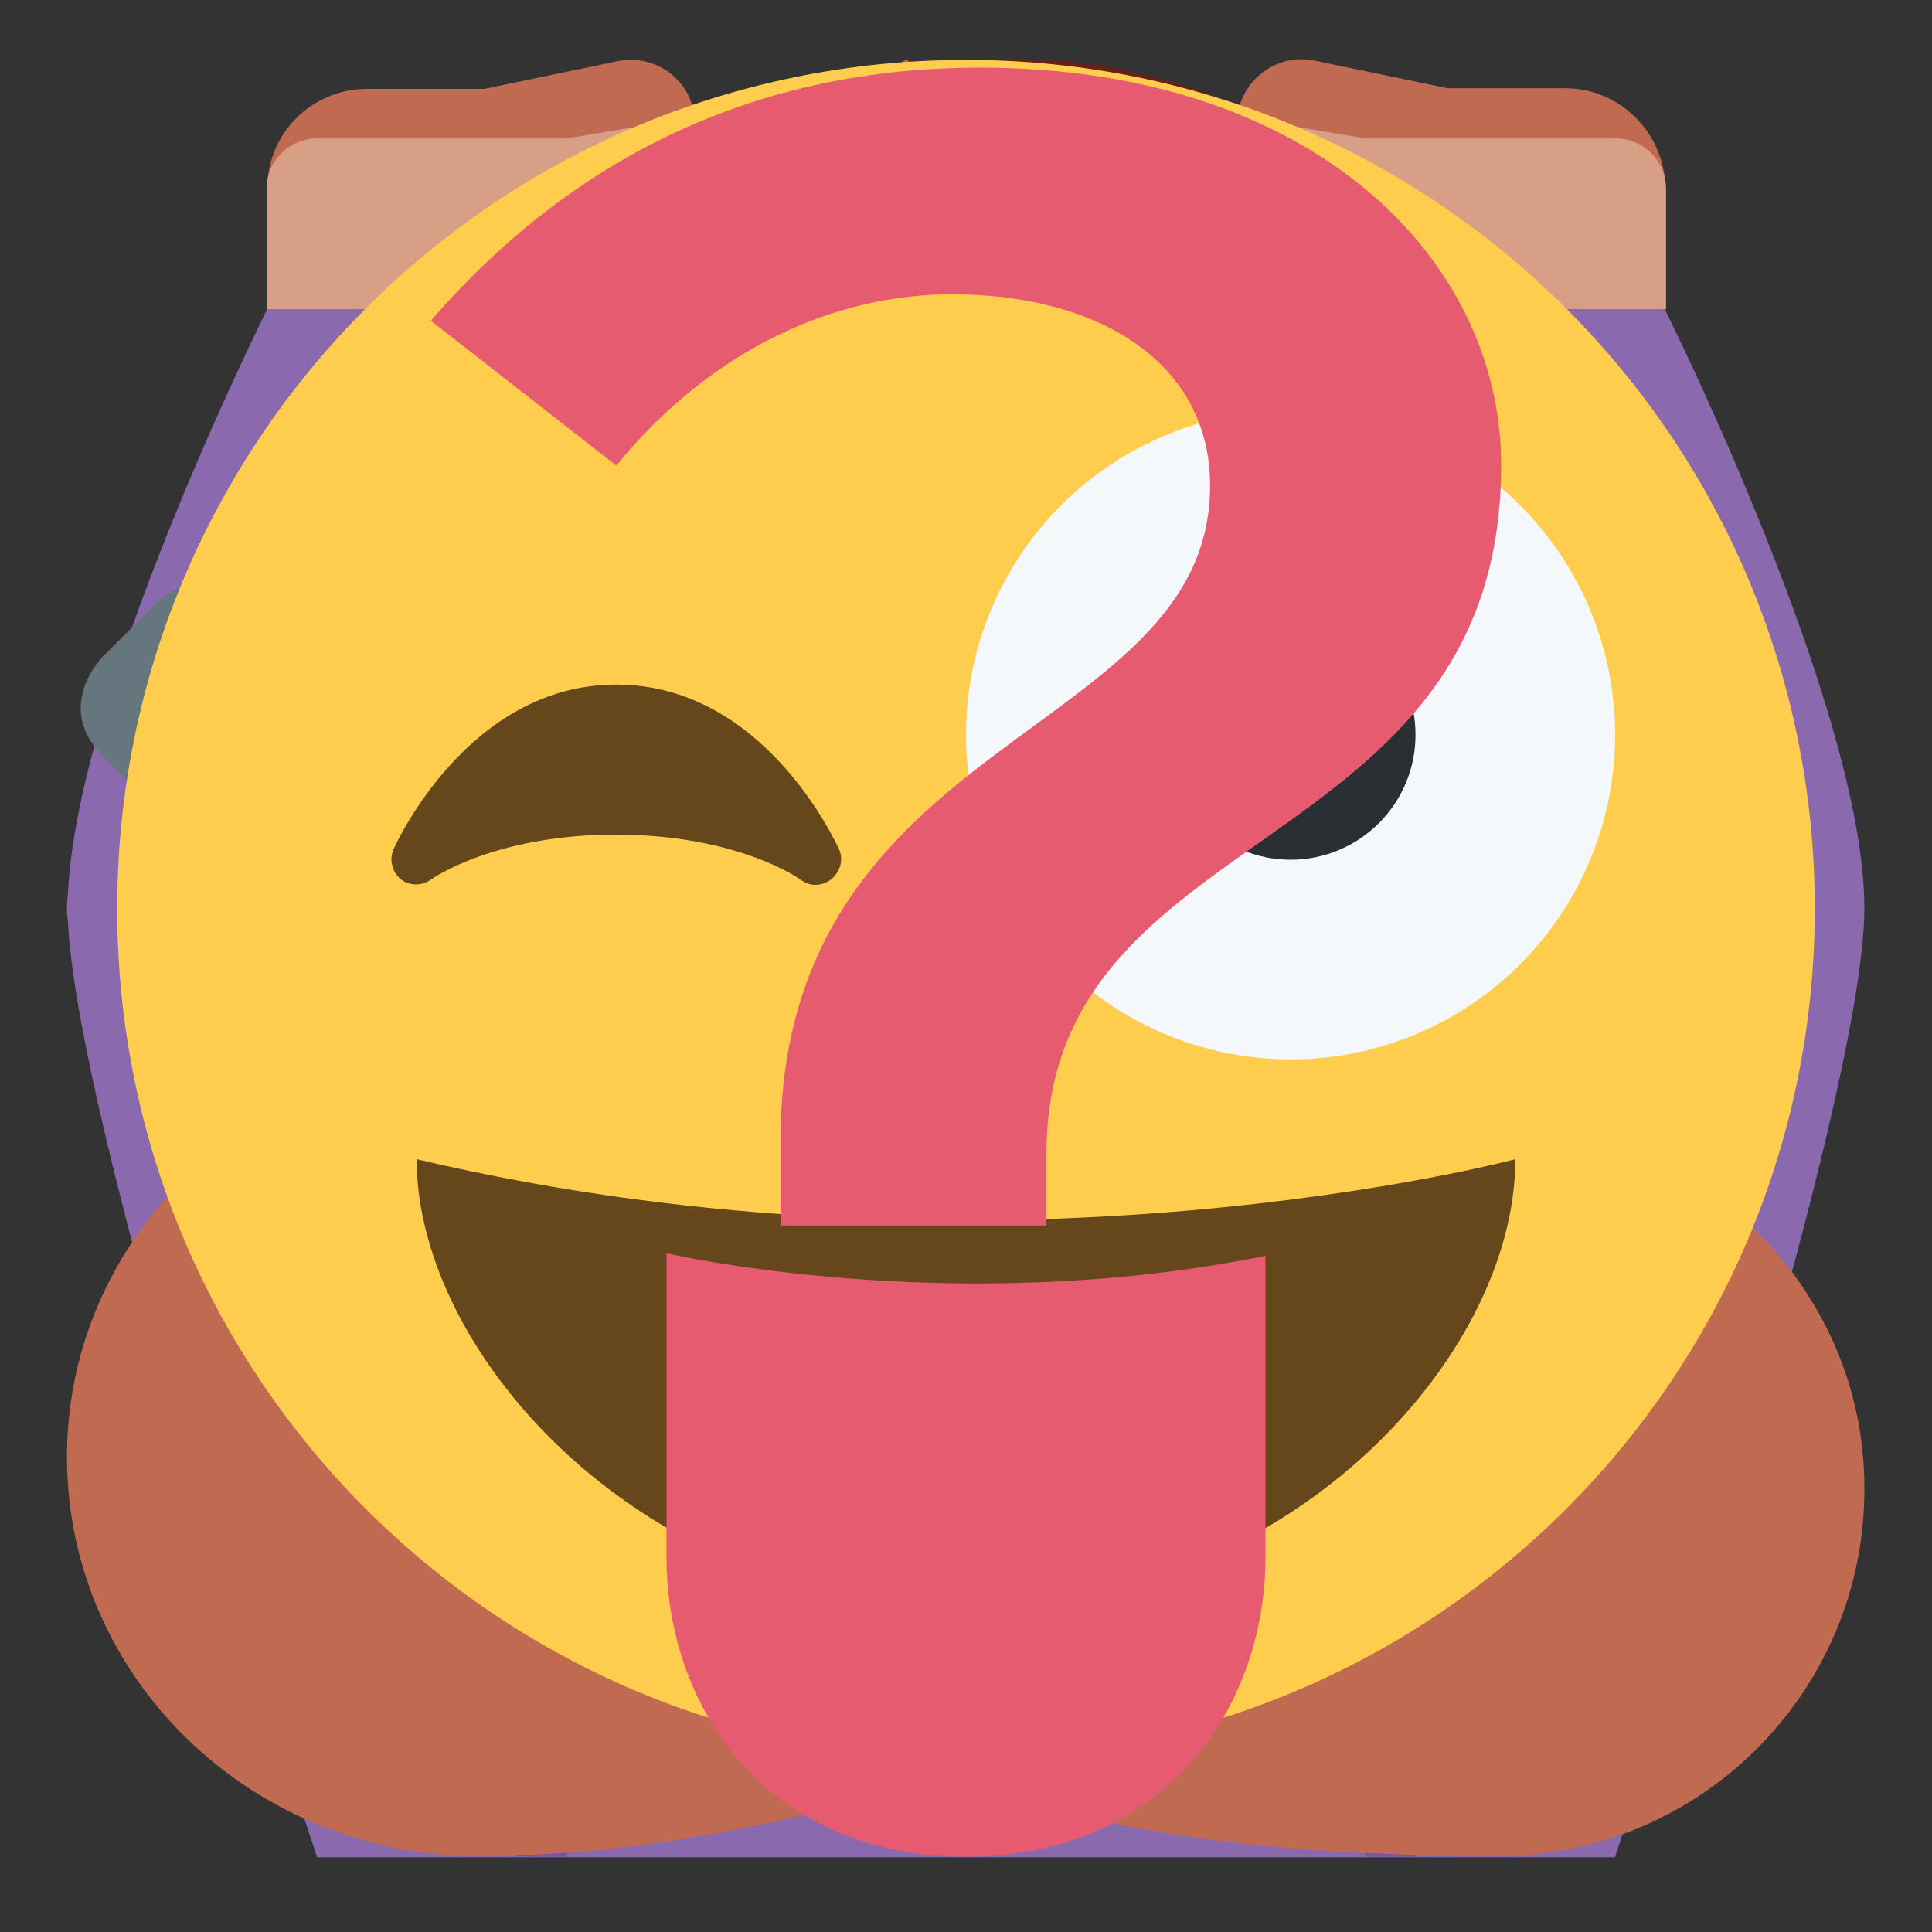 <?xml version="1.0" encoding="utf-8"?>
<!-- Generator: Adobe Illustrator 18.0.0, SVG Export Plug-In . SVG Version: 6.00 Build 0)  -->
<!DOCTYPE svg PUBLIC "-//W3C//DTD SVG 1.1//EN" "http://www.w3.org/Graphics/SVG/1.1/DTD/svg11.dtd">
<svg version="1.1" id="Layer_1" xmlns="http://www.w3.org/2000/svg" xmlns:xlink="http://www.w3.org/1999/xlink" x="0px" y="0px"
	 width="300px" height="300px" viewBox="0 0 300 300" enable-background="new 0 0 300 300" xml:space="preserve">
<rect x="0" y="0" width="300" height="300" fill="#333333" stroke="none"/>
<g>
	<path fill="#E75B70" d="M235.3,102.3c-36.3-27.3-46.5-46.5-62-46.5s-15.5,7.8-23.3,7.8s-7.8-7.8-23.3-7.8s-25.7,19.3-62,46.5
		c-31,23.3-54.3,23.3-54.3,38.8s38.8,46.5,62,69.8c15.5,15.5,38.8,31,77.5,31s62-15.5,77.5-31c23.3-23.3,62-54.3,62-69.8
		S266.3,125.5,235.3,102.3z"/>
	<path fill="#662314" d="M230.5,129.4c-34.3-11.4-57.3-16.1-80.5-16.1s-46.2,4.8-80.5,16.1c-29.3,9.7-51.3,5.2-51.3,11.6
		c0,6.5,69.8,38.8,131.8,38.8s131.8-32.3,131.8-38.8C281.8,134.6,259.8,139.1,230.5,129.4z"/>
	<path fill="#FFFFFF" d="M230.5,129.4c-34.3-11.4-57.3-16.1-80.5-16.1s-46.2,4.8-80.5,16.1c-28.1,9.3-49.4,5.5-51.1,10.9
		c19,3,70.7-5,131.6-5s112.6,8,131.6,5C279.9,134.9,258.6,138.7,230.5,129.4z"/>
</g>
<g>
	<path fill="#642217" d="M157.8,9.2c-13.3,0-25.9,3.1-37.2,8.6c-3-0.5-6.2-0.9-9.4-0.9C81.3,17,57,41.3,57,71.3v93h0.1
		c1.4,50.1,42.4,90.4,92.9,90.4s91.5-40.2,92.9-90.4h0.1V94.5C243,47.4,204.9,9.2,157.8,9.2z"/>
	<path fill="#8A69AE" d="M219.8,218.6H212H88h-7.8c-17.1,0-31,13.9-31,31v38.8H88h124h38.8v-38.8
		C250.8,232.4,236.9,218.6,219.8,218.6z"/>
	<rect x="212" y="257.3" fill="#7552A2" width="7.8" height="31"/>
	<rect x="80.2" y="257.3" fill="#7552A2" width="7.8" height="31"/>
	<path fill="#D79F85" d="M126.7,195.3v31c0,12.8,10.4,23.3,23.3,23.3c12.8,0,23.3-10.4,23.3-23.3v-31H126.7z"/>
	<path fill="#D79F85" d="M119,48c0,0,0,41.2-38.8,46v47c0,38.5,31.2,69.8,69.8,69.8s69.8-31.2,69.8-69.8v-38.9
		C133.6,99.2,119,48,119,48z"/>
	<path fill="#BC2035" d="M181,172c0,0-15.5,0-31,0s-31,0-31,0s7.8,15.5,31,15.5S181,172,181,172z"/>
	<path fill="#8A69AE" d="M49.2,288.3l31-69.8L57,141l23.3-93H41.5c0,0-31,62-31,93S49.2,288.3,49.2,288.3z"/>
	<path fill="#8A69AE" d="M250.8,288.3l-31-69.8L243,141l-23.3-93h38.8c0,0,31,62,31,93S250.8,288.3,250.8,288.3z"/>
	<path fill="#C06A52" d="M107.7,17.2c-1.1-5.4-6.4-8.8-11.8-7.7l-20.7,4.3H57c-8.6,0-15.5,6.9-15.5,15.5V37v11h38.8
		c0,0,14.7-9.7,15.4-18.2l2.8-0.6h5.1c0-0.6-0.2-1.1-0.3-1.7C106.6,25.4,108.5,21.4,107.7,17.2z"/>
	<path fill="#D79F85" d="M142.2,21.5c0-4.3-3.5-7.8-7.8-7.8L88,21.5H49.2c-4.3,0-7.8,3.5-7.8,7.8V48h38.8l15.5-7.8l38.8-11
		C134.5,29.2,142.2,25.8,142.2,21.5L142.2,21.5z"/>
	<path fill="#C06A52" d="M243,13.7h-18.2l-20.7-4.3c-5.4-1.1-10.6,2.4-11.8,7.7c-0.9,4.2,1.1,8.3,4.5,10.4c-0.1,0.6-0.3,1.1-0.3,1.7
		h5.1l2.8,0.6c0.7,8.3,15.4,14.9,15.4,14.9h38.8V37v-7.8C258.5,20.7,251.6,13.7,243,13.7z"/>
	<path fill="#D79F85" d="M157.8,21.5c0-4.3,3.5-7.8,7.8-7.8l46.5,7.8h38.8c4.3,0,7.8,3.5,7.8,7.8V48h-38.8l-15.5-7.8l-38.8-11
		C165.5,29.2,157.8,25.8,157.8,21.5L157.8,21.5z"/>
	<g>
		<path fill="#C06A52" d="M157.8,160.4h-15.5c-2.1,0-3.9-1.7-3.9-3.9s1.7-3.9,3.9-3.9h15.5c2.1,0,3.9,1.7,3.9,3.9
			S159.9,160.4,157.8,160.4z"/>
		<path fill="#2A2F33" d="M119,133.3c-4.3,0-7.8-3.5-7.8-7.8v-7.8c0-4.3,3.5-7.8,7.8-7.8s7.8,3.5,7.8,7.8v7.8
			C126.7,129.8,123.3,133.3,119,133.3z"/>
		<path fill="#2A2F33" d="M181,133.3c-4.3,0-7.8-3.5-7.8-7.8v-7.8c0-4.3,3.5-7.8,7.8-7.8s7.8,3.5,7.8,7.8v7.8
			C188.8,129.8,185.3,133.3,181,133.3z"/>
	</g>
</g>
<g>
	<g>
		<path fill="#F3911F" d="M254.3,278c1.2,1.2,3.1,1.2,4.2,0l26.8-26.8c1.2-1.2,1.2-3.1,0-4.2L87.9,49.7c-1.2-1.2-3.1-1.2-4.2,0
			L56.9,76.5c-1.2,1.2-1.2,3.1,0,4.2L254.3,278z"/>
	</g>
	<path fill="#66767F" d="M178.9,24.3c0,0-46.5-23.3-85.3,15.5C58.7,74.7,39.3,94.1,39.3,94.1s-7.8-7.8-15.5,0s-7.8,7.8-7.8,7.8
		s-7.8,7.8,0,15.5s31,31,31,31s7.8,7.8,15.5,0s7.8-7.8,7.8-7.8s7.8-7.8,0-15.5c-0.2-0.2-0.4-0.4-0.6-0.6c6-5.8,14.9-11.6,23.9-7.1
		l31-31c0,0-7.8-23.3,7.8-38.8s23.3-15.5,38.8-15.5S178.9,24.3,178.9,24.3z"/>
</g>
<g>
	<path fill="#C06A52" d="M270.5,189.1c2.8-12.2,1.9-25.3-3.6-38.3c-5.3-12.6-14.3-22.6-25.4-29.3c2.5-9.2,1.8-19.2-2.5-29.1
		c-6.5-14.9-20.6-24.8-36.5-27.6c1.9-4.4,2.6-10,0.3-16.8c-7.8-23.3-38.8-7.8-62-38.8c-18.9,11.3-23,28.2-22.3,42.5
		C99.7,55,89,59,89,59l0,0c-10.6,4.3-18,14.6-18,26.7c0,6.8,2.5,13,6.4,17.9l-5.4,2l0,0c-18.1,6.7-30.8,23.1-30.8,42.2
		c0,8.1,2.3,15.7,6.4,22.3c-21.9,9.8-37.2,31.2-37.2,56.1c0,34.3,28.6,62,63.9,62c25.3,0,50.8-5.5,73.9-12.9
		c17.4,8.1,44.2,12.9,84.4,12.9c31.4,0,56.9-25.5,56.9-56.9C289.6,214.6,282.2,199.5,270.5,189.1z"/>
	<ellipse fill="#F5F8FA" cx="115.1" cy="129.4" rx="27.1" ry="34.9"/>
	<path fill="#F5F8FA" d="M219.8,129.4c0,19.3-12.1,34.9-27.1,34.9c-15,0-27.1-15.6-27.1-34.9s12.1-34.9,27.1-34.9
		C207.6,94.5,219.8,110.1,219.8,129.4z"/>
	<ellipse fill="#2A2F33" cx="119" cy="129.4" rx="15.5" ry="19.4"/>
	<ellipse fill="#2A2F33" cx="188.8" cy="129.4" rx="15.5" ry="19.4"/>
	<path fill="#2A2F33" d="M83.7,202.2c-1.9-3.8,0-6.9,4.3-6.9h139.6c4.3,0,6.2,3.1,4.3,6.9c0,0-19.8,39.6-74.1,39.6
		S83.7,202.2,83.7,202.2z"/>
	<path fill="#F2ABBA" d="M157.8,210.8c-21.5,0-40,7.1-48.8,17.5c11.6,7.4,27.5,13.5,48.8,13.5s37.2-6.1,48.8-13.5
		C197.7,218,179.2,210.8,157.8,210.8z"/>
</g>
<!-- <g>
	<path fill="#BDBEC0" d="M111.6,40.2c-42.8,0-77.5,34.7-77.5,77.5v80.6h31v-80.6c0-25.7,20.8-46.5,46.5-46.5
		c25.7,0,46.5,20.8,46.5,46.5v80.6h31v-80.6C189.1,75,154.4,40.2,111.6,40.2z"/>
	<path fill="#FBAC35" d="M205.1,260.3c0,17.1-13.9,31-31,31h-124c-17.1,0-31-13.9-31-31v-78c0-17.1,13.9-31,31-31h124
		c17.1,0,31,13.9,31,31V260.3z"/>
	<path fill="#C26A50" d="M212,9.2c-38.5,0-69.8,31.2-69.8,69.8c0,38.5,31.2,69.8,69.8,69.8s69.8-31.2,69.8-69.8
		C281.8,40.5,250.6,9.2,212,9.2z M212,55.7c-8.6,0-15.5-6.9-15.5-15.5s6.9-15.5,15.5-15.5s15.5,6.9,15.5,15.5S220.6,55.7,212,55.7z"
		/>
	<path fill="#C26A50" d="M236.1,179.8v-54.3c0-8.6-7.3-15.5-15.9-15.5c-5.8,0-10.8,3.2-13.5,7.9c-9.8,0.9-17.6,9.1-17.6,19.2V269
		c0,10.7,8.5,19.4,19.2,19.4c9.4,0,17.2-6.7,18.9-15.6c0.1,0,0.6,0.1,0.7,0.1c4.3,0,8.1-3.5,8.1-7.8v-7.8c0-4.3-8-7.8-8-7.8v-7.8
		c0,0,8-3.5,8-7.8v-15.5c0-4.3-8-7.8-8-7.8v-17.7C236.1,190.5,236.1,185.5,236.1,179.8z"/>
</g>
<g>
	<path fill="#2A2F33" d="M289.5,180.8c0-0.1,0-0.8,0-0.8c0-1.3-0.2-2.9-0.4-4.1c-3.7-23.6-31.1-105.3-38.3-119.7
		c-7.8-15.5-25.5-13.4-31-8c-7.8,7.8-7.8,23.2,0,23.2s23.3-0.4,31,23.2c6.1,18.6,13.1,46.3,17.6,65.1c-12.4-6.1-32.2-9.2-53-9.2
		c-22.7,0-40.7,2.3-50.2,7.4c-3.8-0.9-8.8-1.4-15.2-1.4s-11.4,0.5-15.2,1.4c-9.5-5.2-27.5-7.4-50.2-7.4c-20.7,0-40.6,3.1-53,9.1
		c4.5-18.8,11.5-46.5,17.6-65.1C57,71,72.5,71.4,80.2,71.4s7.8-15.4,0-23.2c-5.5-5.5-23.3-7.6-31,7.9C42,70.5,14.6,152,10.9,175.6
		c-0.3,1.2-0.4,2.4-0.4,3.7c0,0.1,0,1.4,0,1.5c0,0.1,0,1.5,0,1.5h0c0.2,0,3.8,10.6,8.2,10.6c0.4,0,0.7-0.7,1-0.8
		c2.4,21.1,8.9,42.8,15.4,49.3c16.5,16.5,65.9,16.3,82.4-0.2c10.1-10.1,19.4-41.2,23-60.4c2.9-0.6,6.1-1.1,9.4-1.1s6.5,0.4,9.4,1
		c3.7,19.2,12.9,50.2,23,60.3c16.5,16.5,65.9,16.5,82.4,0c6.5-6.5,13-28.5,15.4-49.6c0.3,0.1,0.7,1.4,1,1.4c4.4,0,8-10.6,8.2-10.6h0
		C289.6,182.4,289.5,180.9,289.5,180.8z"/>
	<path fill="#5FA9DD" d="M125.8,188.4c0,9.1-8.6,32.7-18.1,42.3c-12.1,12.1-48.3,12.1-60.4,0c-6-6-12.1-20.9-12.1-39
		c0-12.1,24.4-16.5,49.4-16.5C109.3,175.2,125.8,179.4,125.8,188.4z"/>
	<path fill="#5FA9DD" d="M174.2,188.4c0,9.1,8.6,32.7,18.1,42.3c12.1,12.1,48.3,12.1,60.4,0c6-6,12.1-20.9,12.1-39
		c0-12.1-24.4-16.5-49.4-16.5C190.7,175.2,174.2,179.4,174.2,188.4z"/>
</g> -->
<g>
	<path fill="#FFCD4E" d="M281.8,141.1c0,72.8-59,131.8-131.8,131.8c-72.8,0-131.8-59-131.8-131.8C18.2,68.3,77.2,9.3,150,9.3
		C222.8,9.3,281.8,68.3,281.8,141.1"/>
	<path fill="#66471B" d="M130.3,131.9c-0.5-1-11.6-25.6-34.6-25.6c-22.9,0-34.1,24.5-34.6,25.6c-0.7,1.6-0.2,3.5,1.1,4.6
		c1.4,1.1,3.3,1.1,4.7,0.1c0.1-0.1,9.8-7,28.7-7c18.8,0,28.5,6.8,28.7,7c0.7,0.5,1.5,0.8,2.3,0.8c0.9,0,1.7-0.3,2.4-0.8
		C130.5,135.4,131,133.5,130.3,131.9z"/>
	<circle fill="#F5F8FA" cx="200.4" cy="114.1" r="50.4"/>
	<circle fill="#2A2F33" cx="200.4" cy="114.1" r="19.4"/>
	<path fill="#66471B" d="M64.7,180c0,30.7,35.6,69.8,85.3,69.8s85.3-38.8,85.3-69.8C235.3,180,155.2,201.4,64.7,180z"/>
	<path fill="#E75B70" d="M103.5,194.6v47.2c0,23.3,15.5,46.5,46.5,46.5s46.5-23.3,46.5-46.5v-46.8
		C147.7,204.9,103.5,194.6,103.5,194.6z"/>
</g>
<g>
	<path fill="#E75B70" d="M233.1,72.2c0,61.7-70.6,54.8-70.6,106.9v11.2h-41.3v-13.1c0-63.7,66.7-62.5,66.7-101.8
		c0-18.9-17-29.7-40.1-29.7c-17.7,0-37,8.1-52.1,26.6L66.9,49.8c22.4-25.8,50.9-39.3,85.3-39.3C203.8,10.5,233.1,40.2,233.1,72.2z
		 M172.2,257.8c0,16.6-12.7,29.3-29.3,29.3c-16.2,0-28.9-12.7-28.9-29.3c0-15.8,12.7-28.9,28.9-28.9
		C159.5,228.8,172.2,242,172.2,257.8z"/>
</g>
</svg>

